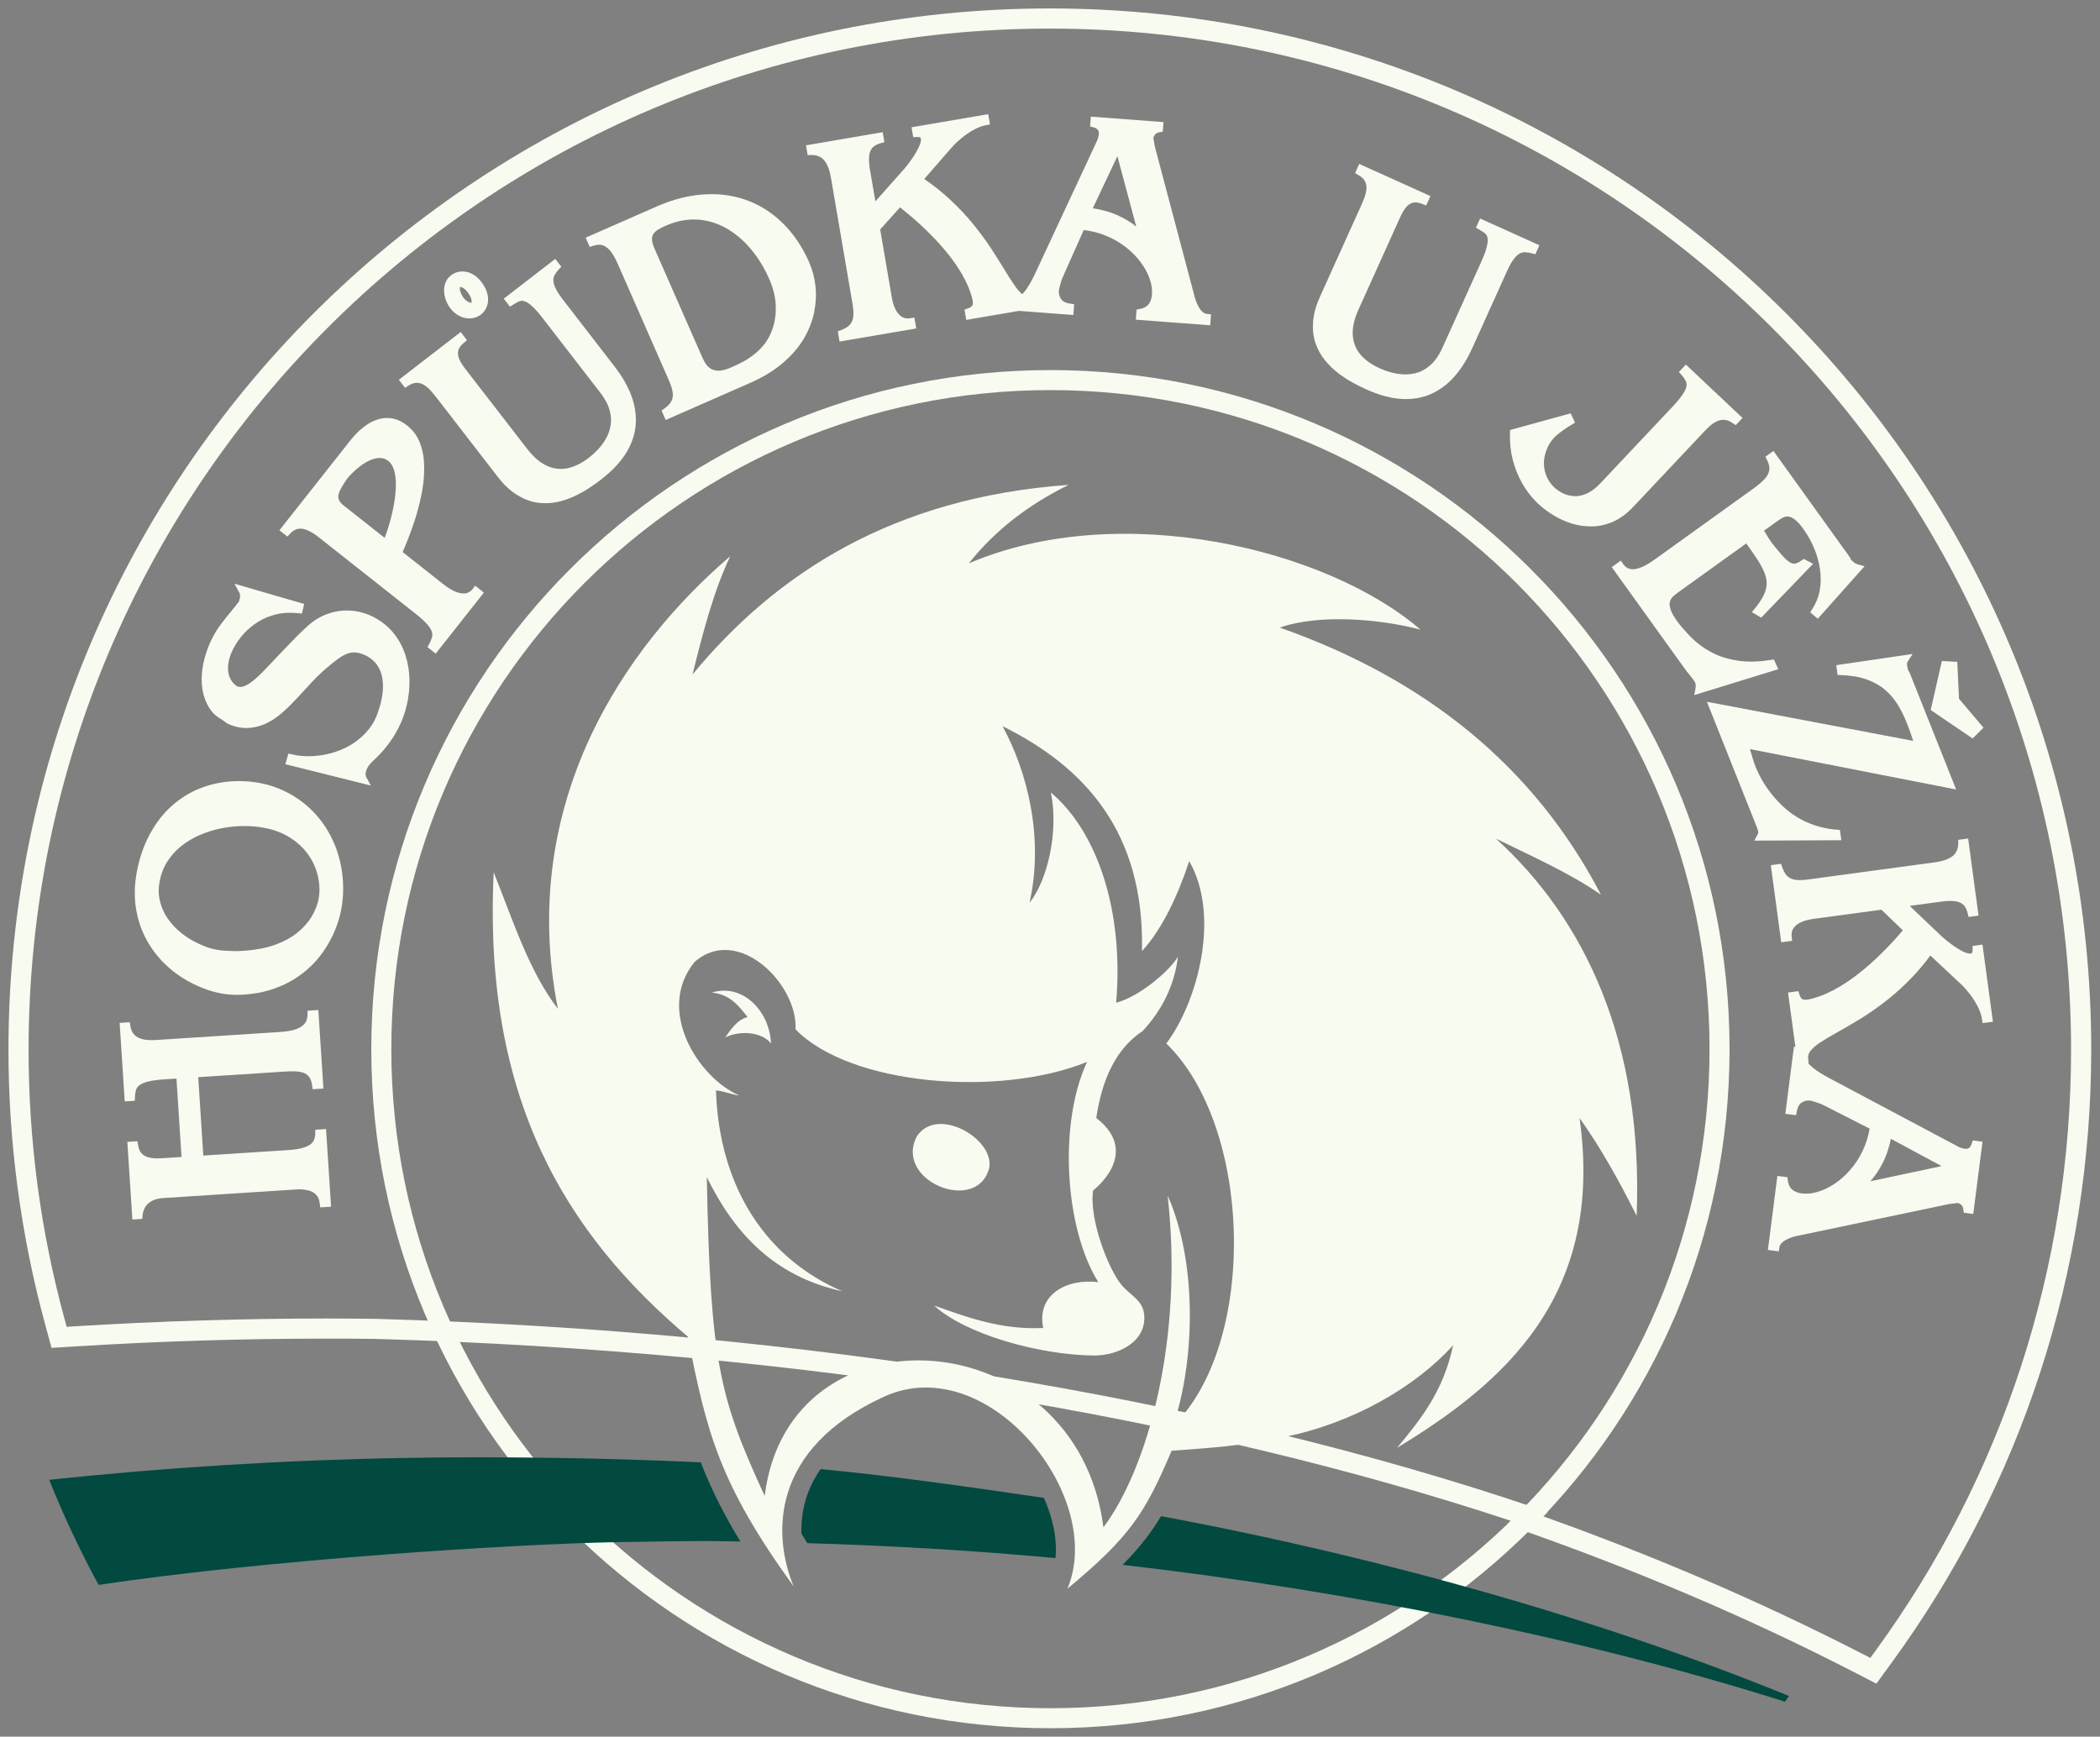 <?xml version="1.0" encoding="UTF-8" standalone="no"?><!DOCTYPE svg PUBLIC "-//W3C//DTD SVG 1.1//EN" "http://www.w3.org/Graphics/SVG/1.1/DTD/svg11.dtd"><svg width="100%" height="100%" viewBox="0 0 1035 856" version="1.1" xmlns="http://www.w3.org/2000/svg" xmlns:xlink="http://www.w3.org/1999/xlink" xml:space="preserve" xmlns:serif="http://www.serif.com/" style="fill-rule:evenodd;clip-rule:evenodd;stroke-linejoin:round;stroke-miterlimit:2;"><rect x="0" y="0" width="1035" height="856" fill="#808080" stroke="none"/><g><g><path d="M913.163,823.861c-25.721,-13.216 -52.083,-25.566 -78.966,-37.054c-27.567,-11.779 -55.655,-22.654 -84.13,-32.646l-7.366,-2.579l1.945,-1.979c-76.937,-25.483 -163.787,-46.396 -257.891,-61.692c-94.28,-15.312 -195.821,-24.995 -301.984,-27.979c-4.042,-0.05 -8.046,-0.091 -12,-0.112l-12.067,-0.017c-20.775,0 -41.221,0.317 -61.321,0.938c-20.37,0.625 -40.908,1.583 -61.566,2.854l-8.4,0.516l-4.017,0.246l-1.062,-3.896l-2.205,-8.12c-5.95,-21.892 -10.437,-44.213 -13.441,-66.796c-3.013,-22.625 -4.525,-45.392 -4.525,-68.13c-0,-141.725 57.45,-270.037 150.329,-362.917c92.879,-92.883 221.2,-150.333 362.925,-150.333c141.725,0 270.046,57.45 362.926,150.333c92.879,92.88 150.329,221.192 150.329,362.917c-0,54.421 -8.538,107.934 -25.092,158.846c-16.521,50.809 -41.054,99.034 -73.083,143.005l-5.209,7.154l-2.5,3.429l-3.766,-1.938l-7.863,-4.05Zm-75.087,-46.166c27.087,11.579 53.671,24.029 79.625,37.371l4.1,2.108l2.708,-3.721c31.379,-43.083 55.438,-90.379 71.65,-140.258c16.221,-49.888 24.588,-102.371 24.588,-155.78c-0,-138.983 -56.338,-264.816 -147.421,-355.9c-91.084,-91.083 -216.917,-147.421 -355.905,-147.421c-138.987,0 -264.825,56.338 -355.904,147.421c-91.084,91.084 -147.421,216.917 -147.421,355.9c-0,22.455 1.471,44.796 4.408,66.85c2.925,21.992 7.334,43.871 13.209,65.48l1.15,4.225l4.375,-0.267c20.45,-1.258 41.083,-2.217 61.879,-2.854c20.858,-0.646 41.396,-0.971 61.587,-0.971l12.1,0.054c4.079,0.021 8.142,0.063 12.159,0.109l0.075,-0c106.637,2.995 208.629,12.716 303.304,28.1c97.692,15.875 187.65,37.795 266.954,64.591l7.488,2.534l-2.117,2.154c26.238,9.366 52.067,19.454 77.409,30.275" style="fill:#f8fbef;fill-rule:nonzero;"/></g><g><path d="M517.709,182.406c92.425,-0 176.108,37.467 236.679,98.033c60.571,60.575 98.034,144.251 98.034,236.68c-0,92.425 -37.463,176.108 -98.034,236.679c-60.571,60.571 -144.254,98.034 -236.679,98.034c-92.425,-0 -176.105,-37.463 -236.675,-98.034c-60.571,-60.571 -98.038,-144.254 -98.038,-236.679c-0,-92.429 37.467,-176.105 98.038,-236.68c60.57,-60.566 144.25,-98.033 236.675,-98.033Zm229.7,105.013c-58.783,-58.784 -139.996,-95.142 -229.7,-95.142c-89.7,-0 -170.913,36.358 -229.7,95.142c-58.78,58.783 -95.142,139.996 -95.142,229.7c-0,89.704 36.362,170.917 95.142,229.7c58.787,58.783 140,95.142 229.7,95.142c89.704,-0 170.917,-36.359 229.7,-95.142c58.783,-58.783 95.146,-139.996 95.146,-229.7c-0,-89.704 -36.363,-170.917 -95.146,-229.7" style="fill:#f8fbef;fill-rule:nonzero;"/></g><g><path d="M350.854,489.23c8.984,0.9 13.238,6.53 17.592,12.059c-5.479,1.558 -8.05,6.021 -11.054,10.05c7.483,-3.617 18.142,-2.738 22.612,3.016c-0.675,-16.241 -14.183,-29.816 -29.15,-25.125Zm227.271,213.651c10.588,-30.955 12.405,-79.617 -2.65,-113.655c8.05,71.438 -10.079,134.905 -31.637,163.571c-13.042,-102.004 -155.204,-111.475 -166.954,-15.458c-22.225,-48.404 -26.755,-65.263 -28.538,-157.154c13.508,27.525 33.133,48.937 66.833,56.279c-37.229,-15.971 -60.687,-50.734 -62.312,-98.996c4.304,0.387 7.421,1.958 11.558,2.512c-20.25,-8.7 -41.454,-42.045 -22.112,-65.825c21.316,-18.733 50.979,10.93 49.75,33.167c26.946,27.813 100.721,33.592 143.717,16.075c-14.092,30.063 -11.184,81.808 5.525,108.546c-16.259,-1.937 -30.521,6.638 -27.134,22.613c-21.2,1.033 -38.712,-5.759 -53.771,-11.059c15.167,13.946 51.063,24.238 78.392,24.625c12.279,0.171 26.4,-6.791 25.125,-20.1c-0.687,-7.208 -6.342,-9.087 -11.054,-14.575c-6.492,-7.55 -16.313,-32.942 -14.071,-46.729c0,-0 24.096,-18.233 1.508,-35.679c2.85,-18.992 9.617,-34.063 22.759,-42.763c9.446,-10.083 15.754,-22.325 17.508,-36.746c-4.062,6.942 -18.787,19.621 -30.475,22.717c3.879,-44.737 -9.033,-84.129 -32.142,-103.617c4.009,19.871 -1.979,43.696 -10.525,54.305c7.188,-32.238 -1.15,-64.651 -13.3,-86.996c39.846,19.762 70.067,51.65 68.709,110.821c9.812,-10.505 17.833,-27.605 23.275,-44.33c15.554,27.038 4.129,69.409 -11.279,89.905c42.737,41.516 44.95,148.058 3.295,188.546Zm159.155,-289.53c17.712,8.754 36.15,16.784 51.758,27.638c-33.083,-63.567 -86.808,-106.484 -158.287,-131.655c19.7,-6.937 50.054,-4.091 69.345,1.005c-46.154,-39.884 -148.166,-64.505 -222.608,-32.663c12.962,-16.354 29.575,-29.05 49.246,-38.692c-86.475,6.155 -144.321,43.613 -185.425,93.463c5.104,-20.521 10.329,-40.925 18.591,-58.288c-51.825,44.384 -105.008,121.405 -84.921,223.113c-14.325,-18.675 -22.208,-43.787 -31.658,-67.337c-5.317,111.679 35.483,177.916 95.704,228.912c9.279,47.184 15.354,72.213 52.121,123.079c-10.45,-25.329 -11.596,-67.941 44.663,-93.558c50.937,-23.192 109.4,48.958 90.287,94.679c30.759,-25.537 38.225,-37.046 51.338,-68c20.937,-1.587 31.7,-1.975 55.329,-6.725c34.171,-6.875 64.771,-24.7 83.413,-45.229c-4.763,22.371 -15.455,35.904 -27.663,50.558c51.646,-31.404 102.45,-74.175 89.975,-162.612c10.571,14.883 19.667,31.25 28.142,48.241c3.404,-86.187 -25.971,-146.537 -69.35,-185.929Zm-249.742,162.309c2.762,-14.155 -25.504,-30.905 -35.679,-15.58c-11.463,22.13 29.875,38.63 35.679,15.58" style="fill:#f8fbef;fill-rule:nonzero;"/></g><g><path d="M200.638,718.584c-60.067,1.017 -118.967,4.704 -176.388,10.796c7.138,17.804 15.275,35.091 24.342,51.8c82.521,-12.342 204.283,-20.221 257.287,-21.117c48.53,-0.821 46.542,-0.442 59.046,-0.254c-7.583,-12.417 -14.229,-25.238 -19.55,-39.029c-45.341,-2.196 -99.475,-2.963 -144.737,-2.196Zm197.225,42.025c41.437,1.192 82.258,3.667 122.346,7.35c0.933,-9.888 -1.521,-20.246 -5.709,-29.671c-33.295,-4.883 -75.47,-10.987 -110.062,-14.171c-6.2,8.875 -9.8,19.396 -9.446,31.771c0.15,0.246 0.3,0.496 0.45,0.742l2.421,3.979Zm155.429,10.692c113.171,13 229.209,36.704 326.45,67.45l1.963,-2.809c-90.367,-36.971 -200.467,-68.366 -309.492,-88.637c-1.088,1.816 -2.221,3.604 -3.404,5.362c-4.554,6.746 -9.834,12.884 -15.517,18.634" style="fill:#024940;"/></g><g><path d="M774.659,209.28c-1.567,0.888 -3.067,1.888 -4.508,2.959c-1.367,1.012 -2.771,2.037 -3.967,3.245c-1.863,1.88 -3.188,4.134 -4.096,6.609c-0.796,2.171 -1.237,4.429 -1.154,6.741c0.079,2.155 0.525,4.25 1.412,6.213c0.867,1.929 2.071,3.625 3.6,5.087c1.28,1.217 2.759,2.196 4.334,2.984c1.687,0.846 3.525,1.287 5.404,1.412c2.125,0.146 4.225,-0.362 6.171,-1.187c2.604,-1.096 4.954,-3.071 6.875,-5.109l35.212,-37.371c1.85,-1.962 3.8,-4.12 5.313,-6.362c0.758,-1.125 1.671,-2.654 1.904,-4.008c0.158,-0.896 0.092,-1.775 -0.292,-2.605c-0.533,-1.145 -1.321,-2.22 -2.162,-3.158l-1.234,-1.379l3.438,-3.646l27.913,26.304l-3.342,3.546l-1.417,-0.958c-1.216,-0.821 -2.696,-1.592 -4.187,-1.663c-1.246,-0.058 -2.471,0.146 -3.6,0.688c-1.192,0.566 -2.317,1.267 -3.313,2.137c-0.933,0.813 -1.829,1.675 -2.679,2.575l-35.504,37.68c-2.821,2.995 -6.121,5.554 -9.913,7.187c-3.312,1.425 -6.821,2.25 -10.433,2.271c-3.438,0.021 -6.8,-0.458 -10.071,-1.521c-3.158,-1.025 -6.187,-2.396 -9.004,-4.15c-2.638,-1.637 -5.133,-3.504 -7.396,-5.633c-3.054,-2.879 -5.6,-6.2 -7.675,-9.842c-2.125,-3.729 -3.725,-7.717 -4.758,-11.879c-1.063,-4.258 -1.492,-8.638 -1.325,-13.021l0.058,-1.475l29.858,-8.217l2.15,4.63l-1.612,0.916Zm-676.959,321.642l2.5,38.65l41.804,-2.704c2.671,-0.171 5.671,-0.525 8.204,-1.408c1.438,-0.505 3.021,-1.305 3.938,-2.567c0.892,-1.225 1.208,-2.704 1.225,-4.2l0.025,-1.863l5.3,-0.341l2.475,38.275l-5.346,0.341l-0.225,-1.895c-0.179,-1.542 -0.646,-3.063 -1.704,-4.238c-1.013,-1.129 -2.342,-1.808 -3.792,-2.2c-1.979,-0.533 -4.083,-0.633 -6.121,-0.5l-65.508,4.238c-2.029,0.133 -4.279,0.558 -6.025,1.654c-1.246,0.779 -2.362,1.779 -3.046,3.096c-0.616,1.183 -1.033,2.437 -1.133,3.775l-0.129,1.745l-4.9,0.317l-2.475,-38.275l4.979,-0.321l0.292,1.813c0.225,1.412 0.687,3.025 1.691,4.091c0.863,0.909 1.867,1.563 3.067,1.921c1.317,0.388 2.646,0.604 4.017,0.625c1.279,0.017 2.55,-0.029 3.825,-0.112l8.833,-0.571l-2.5,-38.65l-5.696,0.367c-2.779,0.179 -5.854,0.458 -8.554,1.183c-1.329,0.358 -3.071,0.946 -4.142,1.85c-0.708,0.592 -1.262,1.3 -1.533,2.187c-0.342,1.142 -0.5,2.325 -0.538,3.513l-0.058,1.829l-4.979,0.321l-2.5,-38.7l4.987,-0.325l0.284,1.821c0.221,1.412 0.687,2.833 1.621,3.946c0.779,0.941 1.737,1.645 2.875,2.095c1.262,0.496 2.583,0.788 3.937,0.884c1.396,0.104 2.796,0.112 4.196,0.021l61.367,-3.971c2.433,-0.159 4.925,-0.496 7.258,-1.221c1.704,-0.533 3.317,-1.375 4.525,-2.717c1.154,-1.279 1.521,-3 1.554,-4.679l0.042,-1.85l5.283,-0.342l2.504,38.705l-5.308,0.341l-0.254,-1.858c-0.204,-1.458 -0.617,-3.138 -1.55,-4.317c-0.754,-0.946 -1.659,-1.583 -2.809,-1.962c-1.425,-0.471 -2.916,-0.675 -4.412,-0.696c-1.858,-0.025 -3.717,0.054 -5.567,0.175l-41.804,2.704Zm-30.158,-101.775c1.283,-6.567 3.475,-12.946 6.746,-18.792c2.8,-5.004 6.291,-9.575 10.612,-13.362c3.967,-3.475 8.404,-6.292 13.3,-8.267c4.742,-1.912 9.671,-3.083 14.763,-3.521c5.029,-0.433 10.112,-0.204 15.075,0.729c5.412,1.021 10.558,2.913 15.341,5.642c4.646,2.654 8.771,5.958 12.338,9.946c3.587,4.012 6.462,8.529 8.65,13.446c2.279,5.112 3.708,10.496 4.354,16.054c0.692,5.983 0.542,12.004 -0.675,17.917c-1.208,5.879 -3.404,11.433 -6.458,16.591c-2.717,4.584 -6.03,8.734 -10.059,12.238c-3.787,3.292 -7.991,6 -12.596,8.012c-4.483,1.963 -9.191,3.3 -14.041,3.971c-4.825,0.667 -9.696,0.854 -14.529,0.125c-5.43,-0.812 -10.575,-2.675 -15.475,-5.121c-4.767,-2.379 -9.142,-5.404 -13.021,-9.058c-3.867,-3.642 -7.104,-7.812 -9.646,-12.483c-2.604,-4.784 -4.317,-9.95 -5.183,-15.329c-0.938,-5.846 -0.75,-11.763 0.291,-17.584c0.042,-0.225 0.084,-0.454 0.125,-0.683c0.029,-0.154 0.059,-0.313 0.088,-0.471Zm49.233,-90.9c1.1,0.446 2.163,0.429 3.308,0.046c1.696,-0.571 3.292,-1.638 4.671,-2.763c1.946,-1.587 3.775,-3.341 5.517,-5.154c2.05,-2.133 4.071,-4.292 6.108,-6.437c2.171,-2.288 4.354,-4.55 6.529,-6.83c2.046,-2.145 4.125,-4.258 6.267,-6.308c1.767,-1.687 3.642,-3.404 5.65,-4.804c2.913,-2.038 6.138,-3.483 9.588,-4.321c3.312,-0.8 6.683,-0.983 10.062,-0.558c3.404,0.425 6.654,1.458 9.7,3.041c3.842,1.996 7.229,4.671 9.933,8.063c2.575,3.229 4.48,6.842 5.738,10.775c1.258,3.937 1.892,8.004 1.962,12.137c0.067,4.15 -0.358,8.28 -1.304,12.321c-0.925,3.971 -2.3,7.813 -4.171,11.438c-1.529,2.966 -3.329,5.796 -5.358,8.446c-2.054,2.679 -4.354,5.158 -6.842,7.441c-0.612,0.563 -1.183,1.167 -1.741,1.779c-0.504,0.555 -0.934,1.175 -1.275,1.842c-0.454,0.875 -0.829,1.858 -0.917,2.85c-0.058,0.667 0.029,1.304 0.354,1.892l2.25,4.054l-42.162,-10.525l1.504,-5.25l1.867,0.437c2.612,0.609 5.304,0.846 7.983,0.863c3.042,0.021 6.075,-0.329 9.05,-0.963c3.162,-0.675 6.217,-1.733 9.129,-3.137c2.992,-1.438 5.729,-3.321 8.188,-5.554c2.595,-2.363 4.762,-5.084 6.354,-8.221c1.058,-2.1 1.796,-4.396 2.471,-6.642c0.708,-2.358 1.175,-4.775 1.429,-7.221c0.241,-2.312 0.183,-4.654 -0.213,-6.945c-0.375,-2.146 -1.15,-4.146 -2.346,-5.967c-1.279,-1.95 -2.962,-3.454 -5.004,-4.571c-1.608,-0.883 -3.371,-1.562 -5.187,-1.833c-1.421,-0.213 -2.817,-0.096 -4.184,0.35c-1.641,0.533 -3.212,1.412 -4.62,2.404c-2.034,1.433 -3.984,3.021 -5.875,4.637c-2.571,2.196 -5.025,4.525 -7.338,6.996c-2.35,2.517 -4.7,5.038 -7.017,7.588c-2.241,2.462 -4.591,4.821 -7.062,7.054c-2.292,2.075 -4.825,3.937 -7.575,5.371c-3.038,1.583 -6.296,2.525 -9.721,2.733c-3.546,0.213 -7.008,-0.621 -10.221,-2.087l-0.175,-0.08l-0.154,-0.112c-0.8,-0.571 -1.608,-1.133 -2.412,-1.7c-0.813,-0.571 -1.684,-1.05 -2.496,-1.642c-2.8,-2.054 -4.588,-4.996 -5.825,-8.187c-1.229,-3.163 -1.784,-6.484 -1.8,-9.867c-0.017,-3.604 0.496,-7.162 1.421,-10.642c0.975,-3.654 2.345,-7.183 4.095,-10.533c1.175,-2.242 2.546,-4.367 4.059,-6.396c1.458,-1.954 2.975,-3.871 4.541,-5.741c1.446,-1.73 2.863,-3.484 4.23,-5.28c0.308,-0.833 0.55,-1.745 0.583,-2.629c0.021,-0.679 -0.083,-1.329 -0.417,-1.929l-2.371,-4.279l34.384,9.996l-1.121,4.746l-1.767,-0.192c-3.616,-0.392 -7.304,-0.313 -10.854,0.542c-3.187,0.77 -6.242,1.987 -9.025,3.741c-2.646,1.667 -5.079,3.65 -7.167,5.988c-1.966,2.204 -3.675,4.633 -5.02,7.266c-0.846,1.659 -1.538,3.384 -2.005,5.184c-0.441,1.691 -0.629,3.425 -0.554,5.175c0.067,1.591 0.471,3.121 1.196,4.541c0.733,1.446 1.879,2.613 3.175,3.563Zm81.679,-66.138l20.105,15.88c2.02,1.595 4.554,3.3 7.041,4.041c1.388,0.413 3.079,0.725 4.492,0.263c1.158,-0.379 2.112,-1.034 2.854,-2l1.242,-1.625l4.308,3.404l-23.767,30.1l-4.029,-3.183l0.796,-1.488c0.55,-1.025 1.004,-2.087 1.367,-3.192c0.275,-0.845 0.275,-1.704 0.079,-2.566c-0.275,-1.246 -1.229,-2.596 -2.017,-3.571c-1.612,-1.992 -3.817,-3.863 -5.825,-5.45l-48.037,-37.933c-1.73,-1.367 -3.667,-2.68 -5.717,-3.521c-1.425,-0.588 -2.95,-0.896 -4.488,-0.613c-1.554,0.288 -2.891,1.317 -3.945,2.446l-1.267,1.358l-3.933,-3.108l34.841,-44.121c1.821,-2.308 3.85,-4.483 6.134,-6.341c2.079,-1.696 4.375,-3.076 6.904,-3.98c2.441,-0.875 4.966,-1.116 7.525,-0.708c2.771,0.446 5.283,1.737 7.475,3.454c0.466,0.363 0.9,0.763 1.321,1.179c0.391,0.396 0.795,0.78 1.183,1.184c2.375,2.471 3.846,5.7 4.767,8.966c1.175,4.167 1.341,8.75 1.121,13.055c-0.3,5.829 -1.546,11.775 -3.08,17.395c-1.921,7.03 -4.566,13.971 -7.45,20.675Zm-1.871,-84.921l30.463,-23.541l3.113,4.029l-1.484,1.246c-1.162,0.971 -2.375,2.279 -2.783,3.779c-0.363,1.321 -0.188,2.625 0.296,3.892c0.696,1.816 1.858,3.55 3.041,5.083l30.613,39.604c2.604,3.371 5.933,6.663 9.887,8.4c3.225,1.413 6.575,1.85 10.03,1.113c3.866,-0.829 7.4,-2.829 10.516,-5.217c1.496,-1.146 2.9,-2.433 4.209,-3.796c1.533,-1.6 2.866,-3.387 3.995,-5.291c1.205,-2.017 1.988,-4.225 2.425,-6.53c0.48,-2.529 0.234,-5.125 -0.412,-7.6c-0.842,-3.225 -2.663,-6.258 -4.688,-8.879l-28.512,-36.887c-1.471,-1.905 -3.108,-3.892 -4.888,-5.517c-0.941,-0.863 -2.17,-1.875 -3.358,-2.379c-0.625,-0.263 -1.387,-0.496 -2.075,-0.417c-0.65,0.075 -1.25,0.263 -1.829,0.575c-0.767,0.421 -1.513,0.879 -2.254,1.342l-1.546,0.958l-3.046,-3.937l25.367,-19.609l2.983,3.859l-1.175,1.254c-0.779,0.829 -1.467,1.733 -2.054,2.708c-0.467,0.779 -0.671,1.646 -0.704,2.546c-0.046,1.233 0.441,2.629 0.933,3.737c0.925,2.088 2.388,4.167 3.779,5.963l25.45,32.929c3.2,4.142 5.963,8.646 7.934,13.504c1.841,4.542 2.754,9.313 2.562,14.213c-0.2,5.117 -1.829,9.904 -4.4,14.308c-3.092,5.296 -7.696,9.784 -12.487,13.546c-1.921,1.508 -3.93,2.921 -5.967,4.271c-2.388,1.587 -4.908,2.979 -7.513,4.183c-2.795,1.296 -5.712,2.271 -8.737,2.875c-3.175,0.638 -6.396,0.696 -9.6,0.221c-3.542,-0.525 -6.854,-1.933 -9.883,-3.812c-3.68,-2.28 -6.83,-5.467 -9.467,-8.88l-30.433,-39.375c-0.896,-1.158 -1.83,-2.279 -2.821,-3.35c-0.963,-1.037 -2.046,-1.937 -3.254,-2.666c-1.067,-0.642 -2.217,-0.938 -3.455,-0.946c-1.471,-0.013 -2.937,0.671 -4.15,1.45l-1.554,1.004l-3.067,-3.963Zm25.105,-35.579c-1.325,-1.871 -2.213,-3.962 -2.621,-6.212c-0.333,-1.854 -0.296,-3.725 0.292,-5.529c0.545,-1.663 1.508,-3.08 2.891,-4.15c1.388,-1.071 2.963,-1.684 4.7,-1.875c1.859,-0.205 3.679,0.175 5.363,0.966c1.987,0.934 3.629,2.429 4.946,4.167c1.404,1.85 2.562,3.971 3.05,6.258c0.395,1.863 0.379,3.8 -0.28,5.604c-0.616,1.68 -1.587,3.125 -3.008,4.221c-1.412,1.096 -3.079,1.679 -4.85,1.859c-1.896,0.191 -3.708,-0.221 -5.421,-1.03c-2.05,-0.962 -3.758,-2.433 -5.062,-4.279Zm105.721,49.775c1.354,-0.941 2.712,-2.166 3.487,-3.646c0.667,-1.266 0.825,-2.65 0.663,-4.062c-0.238,-2.104 -1.067,-4.338 -1.913,-6.267l-25.062,-57.096c-0.946,-2.145 -2.055,-4.354 -3.463,-6.233c-1.008,-1.346 -2.246,-2.479 -3.825,-3.1c-1.571,-0.621 -3.362,-0.329 -4.921,0.167l-1.725,0.554l-2,-4.554l34.842,-15.3c6.246,-2.738 12.837,-4.796 19.617,-5.654c5.962,-0.759 12.008,-0.692 17.904,0.52c5.55,1.146 10.808,3.159 15.637,6.121c4.846,2.971 9.104,6.725 12.746,11.084c3.875,4.629 6.975,9.808 9.4,15.333c1.625,3.708 2.633,7.637 3.092,11.658c0.491,4.304 0.233,8.629 -0.604,12.875c-0.913,4.609 -2.684,8.975 -5.055,13.021c-2.679,4.575 -6.266,8.55 -10.275,11.996c-4.779,4.108 -10.312,7.329 -16.07,9.858l-41.788,18.346l-2.05,-4.675l1.363,-0.946Zm116.187,-99.191l-9.791,10.904l5.766,33.716c0.354,2.092 0.967,4.213 1.992,6.08c0.742,1.358 1.729,2.57 3.087,3.35c1.255,0.725 2.634,0.829 4.046,0.604l1.967,-0.313l0.917,5.359l-37.805,6.466l-0.862,-5.033l1.554,-0.588c1.567,-0.591 3.338,-1.475 4.454,-2.758c0.959,-1.1 1.454,-2.417 1.621,-3.858c0.238,-2.075 -0.033,-4.375 -0.383,-6.425l-10.605,-62.029c-0.5,-2.93 -1.454,-6.517 -3.47,-8.8c-1.646,-1.863 -3.855,-2.496 -6.296,-2.455l-1.729,0.03l-0.825,-4.817l37.808,-6.463l0.838,4.913l-1.759,0.483c-1.525,0.417 -3.171,1.117 -4.212,2.354c-0.975,1.15 -1.409,2.592 -1.55,4.075c-0.217,2.213 0.066,4.63 0.437,6.813l2.642,15.458l14.371,-16.191c1.108,-1.255 2.1,-2.638 3.079,-3.992c0.996,-1.379 1.929,-2.813 2.779,-4.288c0.704,-1.225 1.363,-2.529 1.829,-3.866c0.259,-0.742 0.492,-1.671 0.367,-2.459c-0.038,-0.245 -0.117,-0.579 -0.342,-0.72c-0.387,-0.242 -1.208,-0.246 -1.641,-0.225l-1.792,0.095l-0.833,-4.879l37.804,-6.466l0.871,5.079l-1.963,0.358c-2.158,0.392 -4.217,1.242 -6.125,2.308c-2.129,1.188 -4.146,2.559 -6.021,4.113c-1.629,1.35 -3.221,2.804 -4.612,4.4l-13.671,15.683c4.621,3.209 9.062,6.704 13.154,10.563c4.063,3.829 7.925,7.9 11.417,12.262c3.029,3.779 5.941,7.684 8.579,11.75c2.212,3.409 4.392,6.842 6.483,10.321c1.634,2.717 3.334,5.413 5.171,7.992c0.975,1.366 2.133,2.783 3.45,3.908c0.742,-0.717 1.404,-1.542 1.983,-2.354c1.7,-2.396 3.125,-5.104 4.367,-7.758l30.433,-65.263c0.275,-0.592 0.517,-1.196 0.688,-1.825c0.142,-0.5 0.258,-1.033 0.296,-1.55c0.058,-0.767 0.008,-1.658 -0.496,-2.283c-0.538,-0.659 -1.363,-1.025 -2.167,-1.234l-1.629,-0.42l0.363,-4.83l35.82,2.692l-0.354,4.696l-1.525,0.283c-0.783,0.146 -1.608,0.438 -2.175,1.021c-0.516,0.529 -0.8,1.242 -0.958,1.958c0.1,0.542 0.204,1.084 0.329,1.617c0.179,0.779 0.179,1.613 0.375,2.358l19.779,74.63c0.2,0.766 0.488,1.533 0.771,2.27c0.367,0.95 0.833,1.867 1.363,2.738c0.495,0.821 1.108,1.537 1.845,2.146c0.588,0.487 1.255,0.758 2.013,0.833l1.967,0.188l-0.409,5.404l-36.675,-2.759l0.371,-4.979l1.525,-0.283c1.213,-0.229 2.529,-0.658 3.504,-1.442c0.809,-0.641 1.396,-1.45 1.788,-2.404c0.458,-1.112 0.704,-2.279 0.783,-3.483c0.171,-2.538 -0.287,-5.079 -1.112,-7.475c-1,-2.904 -2.525,-5.613 -4.334,-8.084c-2.071,-2.837 -4.579,-5.325 -7.325,-7.504c-3.033,-2.404 -6.404,-4.296 -9.983,-5.758c-3.483,-1.429 -7.154,-2.313 -10.883,-2.775l-10.275,23.079c-0.484,1.088 -0.867,2.208 -1.171,3.358c-0.3,1.125 -0.679,2.313 -0.8,3.475c-0.167,1.592 0.287,3.009 1.225,4.292c0.987,1.35 2.875,1.863 4.446,2.092l1.858,0.271l-0.4,5.308l-26.8,-2.017l-25.988,4.446l-0.87,-5.087l1.62,-0.555c0.705,-0.241 1.834,-0.72 2.2,-1.429c0.396,-0.762 0.33,-1.787 0.184,-2.604c-0.204,-1.133 -0.517,-2.246 -0.904,-3.329c-0.45,-1.267 -0.871,-2.542 -1.413,-3.775c-3.342,-7.596 -8.375,-14.408 -13.9,-20.558c-5.942,-6.613 -12.571,-12.634 -19.546,-18.15Zm226.321,-21.396l35.084,15.837l-2.096,4.646l-1.796,-0.725c-1.404,-0.571 -3.125,-1.029 -4.646,-0.687c-1.333,0.304 -2.404,1.066 -3.296,2.091c-1.271,1.463 -2.262,3.313 -3.058,5.071l-20.596,45.621c-1.754,3.883 -3.1,8.371 -2.775,12.675c0.267,3.525 1.442,6.667 3.725,9.379c2.546,3.025 5.975,5.204 9.542,6.833c1.716,0.788 3.512,1.421 5.329,1.934c2.133,0.608 4.333,0.941 6.546,1.05c2.341,0.108 4.671,-0.238 6.904,-0.929c2.458,-0.763 4.637,-2.2 6.517,-3.934c2.454,-2.258 4.279,-5.287 5.637,-8.304l19.188,-42.492c0.987,-2.191 1.975,-4.57 2.575,-6.904c0.316,-1.241 0.633,-2.8 0.525,-4.087c-0.063,-0.675 -0.213,-1.454 -0.605,-2.025c-0.366,-0.534 -0.804,-0.984 -1.345,-1.329c-0.746,-0.48 -1.505,-0.934 -2.267,-1.38l-1.571,-0.912l2.046,-4.538l29.221,13.192l-2.004,4.446l-1.659,-0.45c-1.1,-0.296 -2.216,-0.479 -3.358,-0.542c-0.904,-0.046 -1.771,0.179 -2.579,0.571c-1.109,0.542 -2.113,1.629 -2.859,2.583c-1.408,1.792 -2.558,4.063 -3.491,6.134l-17.125,37.933c-2.154,4.767 -4.834,9.321 -8.2,13.342c-3.146,3.758 -6.929,6.804 -11.346,8.933c-4.613,2.229 -9.604,3.038 -14.7,2.838c-6.125,-0.246 -12.25,-2.205 -17.821,-4.671c-2.237,-0.988 -4.425,-2.1 -6.575,-3.259c-2.525,-1.366 -4.933,-2.941 -7.221,-4.67c-2.454,-1.863 -4.687,-3.98 -6.641,-6.367c-2.055,-2.504 -3.613,-5.321 -4.7,-8.375c-1.2,-3.371 -1.513,-6.958 -1.275,-10.513c0.287,-4.32 1.625,-8.6 3.395,-12.529l20.48,-45.358c0.604,-1.333 1.154,-2.683 1.633,-4.063c0.467,-1.333 0.754,-2.712 0.825,-4.12c0.067,-1.234 -0.213,-2.405 -0.783,-3.496c-0.68,-1.3 -2.005,-2.284 -3.25,-2.996l-1.588,-0.908l2.054,-4.546Zm199.467,180.787c0.238,0.338 0.467,0.671 0.696,1.013c0.567,0.85 1.017,1.758 1.558,2.621c1.792,2.871 3.867,5.137 6.004,7.704c1.196,1.437 2.659,3.017 4.213,4.067c0.796,0.537 1.7,0.933 2.679,0.825c1.204,-0.138 2.463,-0.896 3.417,-1.6l1.016,-0.75l4.625,2.433l-25.554,26.529l-4.612,-2.7l1.483,-1.821c1.7,-2.091 3.396,-4.45 4.517,-6.912c0.791,-1.738 1.316,-3.621 1.296,-5.542c-0.021,-1.937 -0.509,-3.821 -1.271,-5.592c-1.029,-2.395 -2.363,-4.691 -3.809,-6.854c-1.612,-2.416 -3.283,-4.791 -4.983,-7.15l-33.558,24.117c-0.892,0.637 -1.75,1.304 -2.538,2.062c-0.7,0.671 -1.183,1.45 -1.496,2.371c-0.362,1.071 -0.141,2.446 0.142,3.509c0.558,2.079 2,4.341 3.242,6.079c0.32,0.454 0.654,0.896 0.987,1.341c0.321,0.425 0.683,0.825 1.025,1.234c2.304,2.721 4.633,5.371 7.334,7.708c2.845,2.471 6.033,4.479 9.441,6.088c3.821,1.8 7.963,2.829 12.142,3.379c5.075,0.666 10.321,0.337 15.362,-0.471l1.521,-0.246l2.184,4.813l-41.392,12.754l0.579,-3.25c0.129,-0.725 0.192,-1.525 0.025,-2.254c-0.162,-0.721 -0.629,-1.475 -1.062,-2.067c-0.617,-0.846 -1.276,-1.667 -1.946,-2.471c-0.95,-1.146 -1.855,-2.325 -2.721,-3.533l-35.559,-49.484l4.442,-3.195l1.175,1.658c1.346,1.904 3.058,2.746 5.388,2.554c3.395,-0.279 7.412,-2.808 10.108,-4.742l48.313,-34.72c2.016,-1.45 4.079,-3.05 5.795,-4.855c1.163,-1.225 2.059,-2.67 2.371,-4.345c0.334,-1.775 -0.304,-3.671 -1.091,-5.238l-0.771,-1.537l3.958,-2.85l37.233,51.808c0.221,0.308 0.434,0.592 0.613,0.925c0.146,0.267 0.262,0.542 0.35,0.829c0.5,0.525 1.033,1.017 1.604,1.467c0.583,0.454 1.275,0.741 1.983,0.937l3.121,0.863l-23.05,25.887l-3.75,-3.179l0.963,-1.487c1.854,-2.859 3.129,-5.946 3.741,-9.296c0.625,-3.409 0.63,-6.854 0.155,-10.284c-0.5,-3.587 -1.475,-7.062 -2.863,-10.412c-1.417,-3.421 -3.225,-6.646 -5.387,-9.654c-1.209,-1.684 -2.809,-3.675 -4.53,-4.863c-0.87,-0.608 -1.995,-1.212 -3.091,-1.221c-0.946,-0.012 -1.821,0.217 -2.654,0.667c-1.075,0.579 -2.092,1.288 -3.084,2l-6.029,4.333Zm-6.942,107.625c0.213,0.68 0.421,1.355 0.63,2.034c0.52,1.687 0.962,3.408 1.562,5.075c2.413,6.679 6.1,12.558 10.838,17.825c3.925,4.358 8.5,8.029 13.812,10.558c5.05,2.4 10.342,3.817 15.913,4.25l1.625,0.129l0.679,5.054l-42.892,0.2l1.642,-2.995c0.254,-0.471 0.375,-0.963 0.275,-1.492c-0.179,-0.95 -0.596,-1.983 -0.954,-2.879l-24.309,-61.079l101.663,19.27c-0.309,-0.945 -0.617,-1.887 -0.938,-2.825c-0.687,-2.016 -1.429,-4.016 -2.208,-5.995c-1.242,-3.15 -2.729,-6.209 -4.508,-9.088c-1.696,-2.75 -3.792,-5.171 -6.242,-7.271c-2.625,-2.246 -5.675,-3.883 -8.917,-5.046c-4.033,-1.454 -8.475,-2.037 -12.746,-2.187l-1.7,-0.058l-0.65,-4.83l37.625,-5.525l-2.4,3.73c-0.32,0.495 -0.404,0.987 -0.35,1.575c0.084,0.9 0.28,1.808 0.521,2.683c0.221,0.287 0.425,0.587 0.596,0.908c0.163,0.3 0.279,0.596 0.404,0.913l22.679,56.983l-101.65,-19.917Zm103.067,-24.787l12.083,14.25l-5.383,5.312l-20.65,-14.029l5.5,-24.158l7.604,0.412l0.846,18.213Zm-24.304,102.088l15.675,14.92c1.212,1.159 2.562,2.196 3.883,3.221c1.346,1.042 2.742,2.025 4.188,2.925c1.204,0.75 2.479,1.45 3.804,1.967c0.729,0.283 1.65,0.546 2.442,0.45c0.245,-0.029 0.579,-0.096 0.729,-0.317c0.258,-0.375 0.291,-1.2 0.283,-1.633l-0.029,-1.792l4.904,-0.662l5.142,38.008l-5.109,0.688l-0.287,-1.971c-0.317,-2.175 -1.092,-4.259 -2.092,-6.204c-1.116,-2.167 -2.412,-4.23 -3.904,-6.159c-1.292,-1.675 -2.687,-3.316 -4.233,-4.762l-15.196,-14.213c-3.367,4.509 -7.017,8.825 -11.013,12.779c-3.97,3.93 -8.179,7.642 -12.654,10.984c-3.887,2.896 -7.887,5.671 -12.046,8.162c-3.483,2.092 -6.987,4.15 -10.541,6.121c-2.767,1.533 -5.525,3.142 -8.167,4.888c-1.721,1.141 -3.533,2.554 -4.787,4.216c-0.838,1.113 -1.192,2.325 -1.025,3.713l0.241,1.975l-0.337,0.046c0.762,0.979 1.716,1.85 2.646,2.583c2.3,1.825 4.929,3.392 7.516,4.771l63.584,33.804c0.57,0.308 1.162,0.579 1.783,0.787c0.487,0.163 1.017,0.309 1.529,0.375c0.763,0.096 1.658,0.096 2.308,-0.379c0.684,-0.5 1.096,-1.308 1.346,-2.1l0.509,-1.604l4.8,0.617l-4.563,35.629l-4.675,-0.596l-0.2,-1.542c-0.104,-0.787 -0.35,-1.625 -0.904,-2.22c-0.504,-0.546 -1.196,-0.863 -1.904,-1.063c-0.546,0.071 -1.092,0.146 -1.638,0.242c-0.783,0.141 -1.616,0.096 -2.371,0.254l-75.562,15.842c-0.775,0.162 -1.554,0.408 -2.304,0.654c-0.971,0.316 -1.909,0.737 -2.809,1.216c-0.845,0.45 -1.591,1.025 -2.241,1.734c-0.517,0.558 -0.821,1.212 -0.934,1.966l-0.291,1.95l-5.375,-0.687l4.671,-36.483l4.954,0.633l0.204,1.537c0.167,1.225 0.525,2.559 1.254,3.575c0.6,0.842 1.375,1.471 2.308,1.913c1.088,0.512 2.242,0.821 3.438,0.967c2.533,0.304 5.079,-0.021 7.525,-0.725c2.95,-0.846 5.733,-2.225 8.3,-3.9c2.937,-1.925 5.554,-4.296 7.875,-6.925c2.562,-2.905 4.625,-6.171 6.275,-9.667c1.608,-3.408 2.683,-7.025 3.342,-10.725l-22.513,-11.467c-1.058,-0.541 -2.162,-0.983 -3.292,-1.346c-1.108,-0.358 -2.275,-0.8 -3.429,-0.983c-1.571,-0.246 -3.029,0.138 -4.35,1c-1.4,0.917 -2.012,2.775 -2.321,4.329l-0.366,1.846l-5.279,-0.679l4.233,-33.075l0.721,0.092l-3.625,-26.784l5.116,-0.691l0.496,1.641c0.217,0.713 0.659,1.859 1.354,2.25c0.75,0.421 1.775,0.388 2.596,0.271c1.138,-0.162 2.263,-0.437 3.359,-0.783c1.283,-0.409 2.57,-0.784 3.82,-1.284c7.713,-3.075 14.696,-7.866 21.03,-13.17c6.816,-5.713 13.066,-12.13 18.82,-18.905l-10.55,-10.166l-33.9,4.587c-2.1,0.284 -4.241,0.817 -6.141,1.775c-1.388,0.696 -2.634,1.642 -3.459,2.971c-0.766,1.225 -0.92,2.604 -0.745,4.021l0.245,1.979l-5.391,0.729l-5.138,-38.008l5.059,-0.683l0.533,1.57c0.537,1.588 1.354,3.388 2.6,4.546c1.062,0.996 2.367,1.542 3.8,1.759c2.067,0.308 4.371,0.12 6.433,-0.159l62.359,-8.433c2.95,-0.4 6.566,-1.225 8.92,-3.163c1.917,-1.583 2.625,-3.766 2.671,-6.208l0.029,-1.729l4.846,-0.654l5.138,38.008l-4.938,0.667l-0.421,-1.775c-0.366,-1.538 -1.008,-3.209 -2.208,-4.292c-1.117,-1.012 -2.542,-1.496 -4.017,-1.692c-2.204,-0.291 -4.629,-0.095 -6.825,0.2l-15.537,2.105Zm-834.113,21.67c2.304,0.384 4.679,0.475 7.008,0.567c2.463,0.1 4.929,0.017 7.383,-0.204c4.913,-0.442 9.95,-1.308 14.584,-3.046c3.783,-1.412 7.425,-3.312 10.566,-5.867c2.717,-2.208 5.105,-4.77 6.917,-7.775c1.654,-2.75 2.921,-5.72 3.492,-8.887c0.687,-3.792 0.466,-7.583 -0.413,-11.325c-0.896,-3.804 -2.496,-7.3 -4.766,-10.488c-2.405,-3.37 -5.455,-6.112 -8.95,-8.316c-3.95,-2.496 -8.359,-4.025 -12.938,-4.867c-3.45,-0.638 -6.958,-0.892 -10.467,-0.829c-3.67,0.066 -7.329,0.479 -10.925,1.225c-3.583,0.746 -7.079,1.871 -10.425,3.35c-3.233,1.433 -6.275,3.246 -9.025,5.467c-2.67,2.158 -4.929,4.716 -6.75,7.62c-1.9,3.025 -3.12,6.363 -3.754,9.871c-0.587,3.217 -0.541,6.471 0.246,9.646c0.758,3.063 2.033,5.908 3.846,8.492c1.858,2.662 4.096,5.033 6.629,7.062c2.617,2.092 5.467,3.825 8.504,5.242c2.942,1.371 6.025,2.529 9.238,3.062Zm82.508,-203.062c0.788,-2.113 1.5,-4.263 2.146,-6.421c0.962,-3.221 1.746,-6.492 2.354,-9.796c0.567,-3.096 0.942,-6.242 1.013,-9.392c0.058,-2.55 -0.155,-5.183 -0.855,-7.641c-0.508,-1.763 -1.341,-3.463 -2.808,-4.621c-1.129,-0.888 -2.383,-1.425 -3.825,-1.496c-1.554,-0.071 -3.046,0.229 -4.492,0.796c-1.666,0.654 -3.258,1.512 -4.716,2.554c-1.509,1.083 -2.954,2.258 -4.275,3.558c-1.096,1.075 -2.263,2.23 -3.175,3.467c-1.009,1.363 -1.846,2.808 -2.7,4.271c-0.613,1.054 -1.159,2.233 -1.421,3.429c-0.196,0.883 -0.125,1.721 0.208,2.558c0.434,1.096 1.442,2.067 2.346,2.784l20.2,15.95Zm42.713,-115.871c0.166,-0.288 0.112,-1.067 0.087,-1.288c-0.158,-1.396 -1.183,-2.962 -2.021,-4.046c-0.683,-0.879 -1.641,-1.875 -2.712,-2.266c-0.146,-0.05 -0.788,-0.254 -0.938,-0.138c-0.15,0.113 -0.075,0.942 -0.058,1.092c0.2,1.467 0.854,2.858 1.704,4.058c0.546,0.775 1.217,1.392 2.013,1.9c0.416,0.267 1.021,0.604 1.521,0.663c0.095,0.012 0.27,0.029 0.404,0.025Zm113.687,26.608c0.471,1.075 1,2.113 1.609,3.117c0.641,1.05 1.491,1.9 2.483,2.621c1.071,0.775 2.471,1.045 3.762,1.108c2.063,0.104 4.488,-0.738 6.355,-1.538c1.945,-0.833 3.862,-1.741 5.741,-2.725c1.813,-0.945 3.529,-2.066 5.163,-3.304c1.779,-1.346 3.408,-2.9 4.871,-4.587c2.291,-2.646 3.879,-5.742 4.95,-9.063c1.175,-3.658 1.583,-7.441 1.379,-11.275c-0.229,-4.3 -1.338,-8.446 -3.054,-12.387c-2.417,-5.534 -5.509,-10.742 -9.43,-15.342c-3.487,-4.096 -7.545,-7.587 -12.258,-10.187c-4.383,-2.417 -9.079,-3.8 -14.079,-4.075c-5.3,-0.292 -10.433,0.912 -15.283,2.991c-1.338,0.571 -2.667,1.213 -3.905,1.979c-0.887,0.546 -1.683,1.234 -2.266,2.105c-0.521,0.779 -0.704,1.679 -0.7,2.604c0.008,1.483 0.621,3.191 1.208,4.533l23.454,53.425Zm192.588,-73.183c2.342,0.321 4.658,0.833 6.929,1.487c3.571,1.029 6.954,2.571 10.146,4.471c1.521,0.904 2.967,1.921 4.346,3.025l-9.292,-34.679l-12.129,25.696Zm393.338,458.633c-0.446,2.321 -1.079,4.609 -1.85,6.842c-1.217,3.513 -2.929,6.813 -4.996,9.896c-0.983,1.475 -2.075,2.867 -3.25,4.183l35.121,-7.462l-25.025,-13.459Z" style="fill:#f8fbef;"/></g></g></svg>
